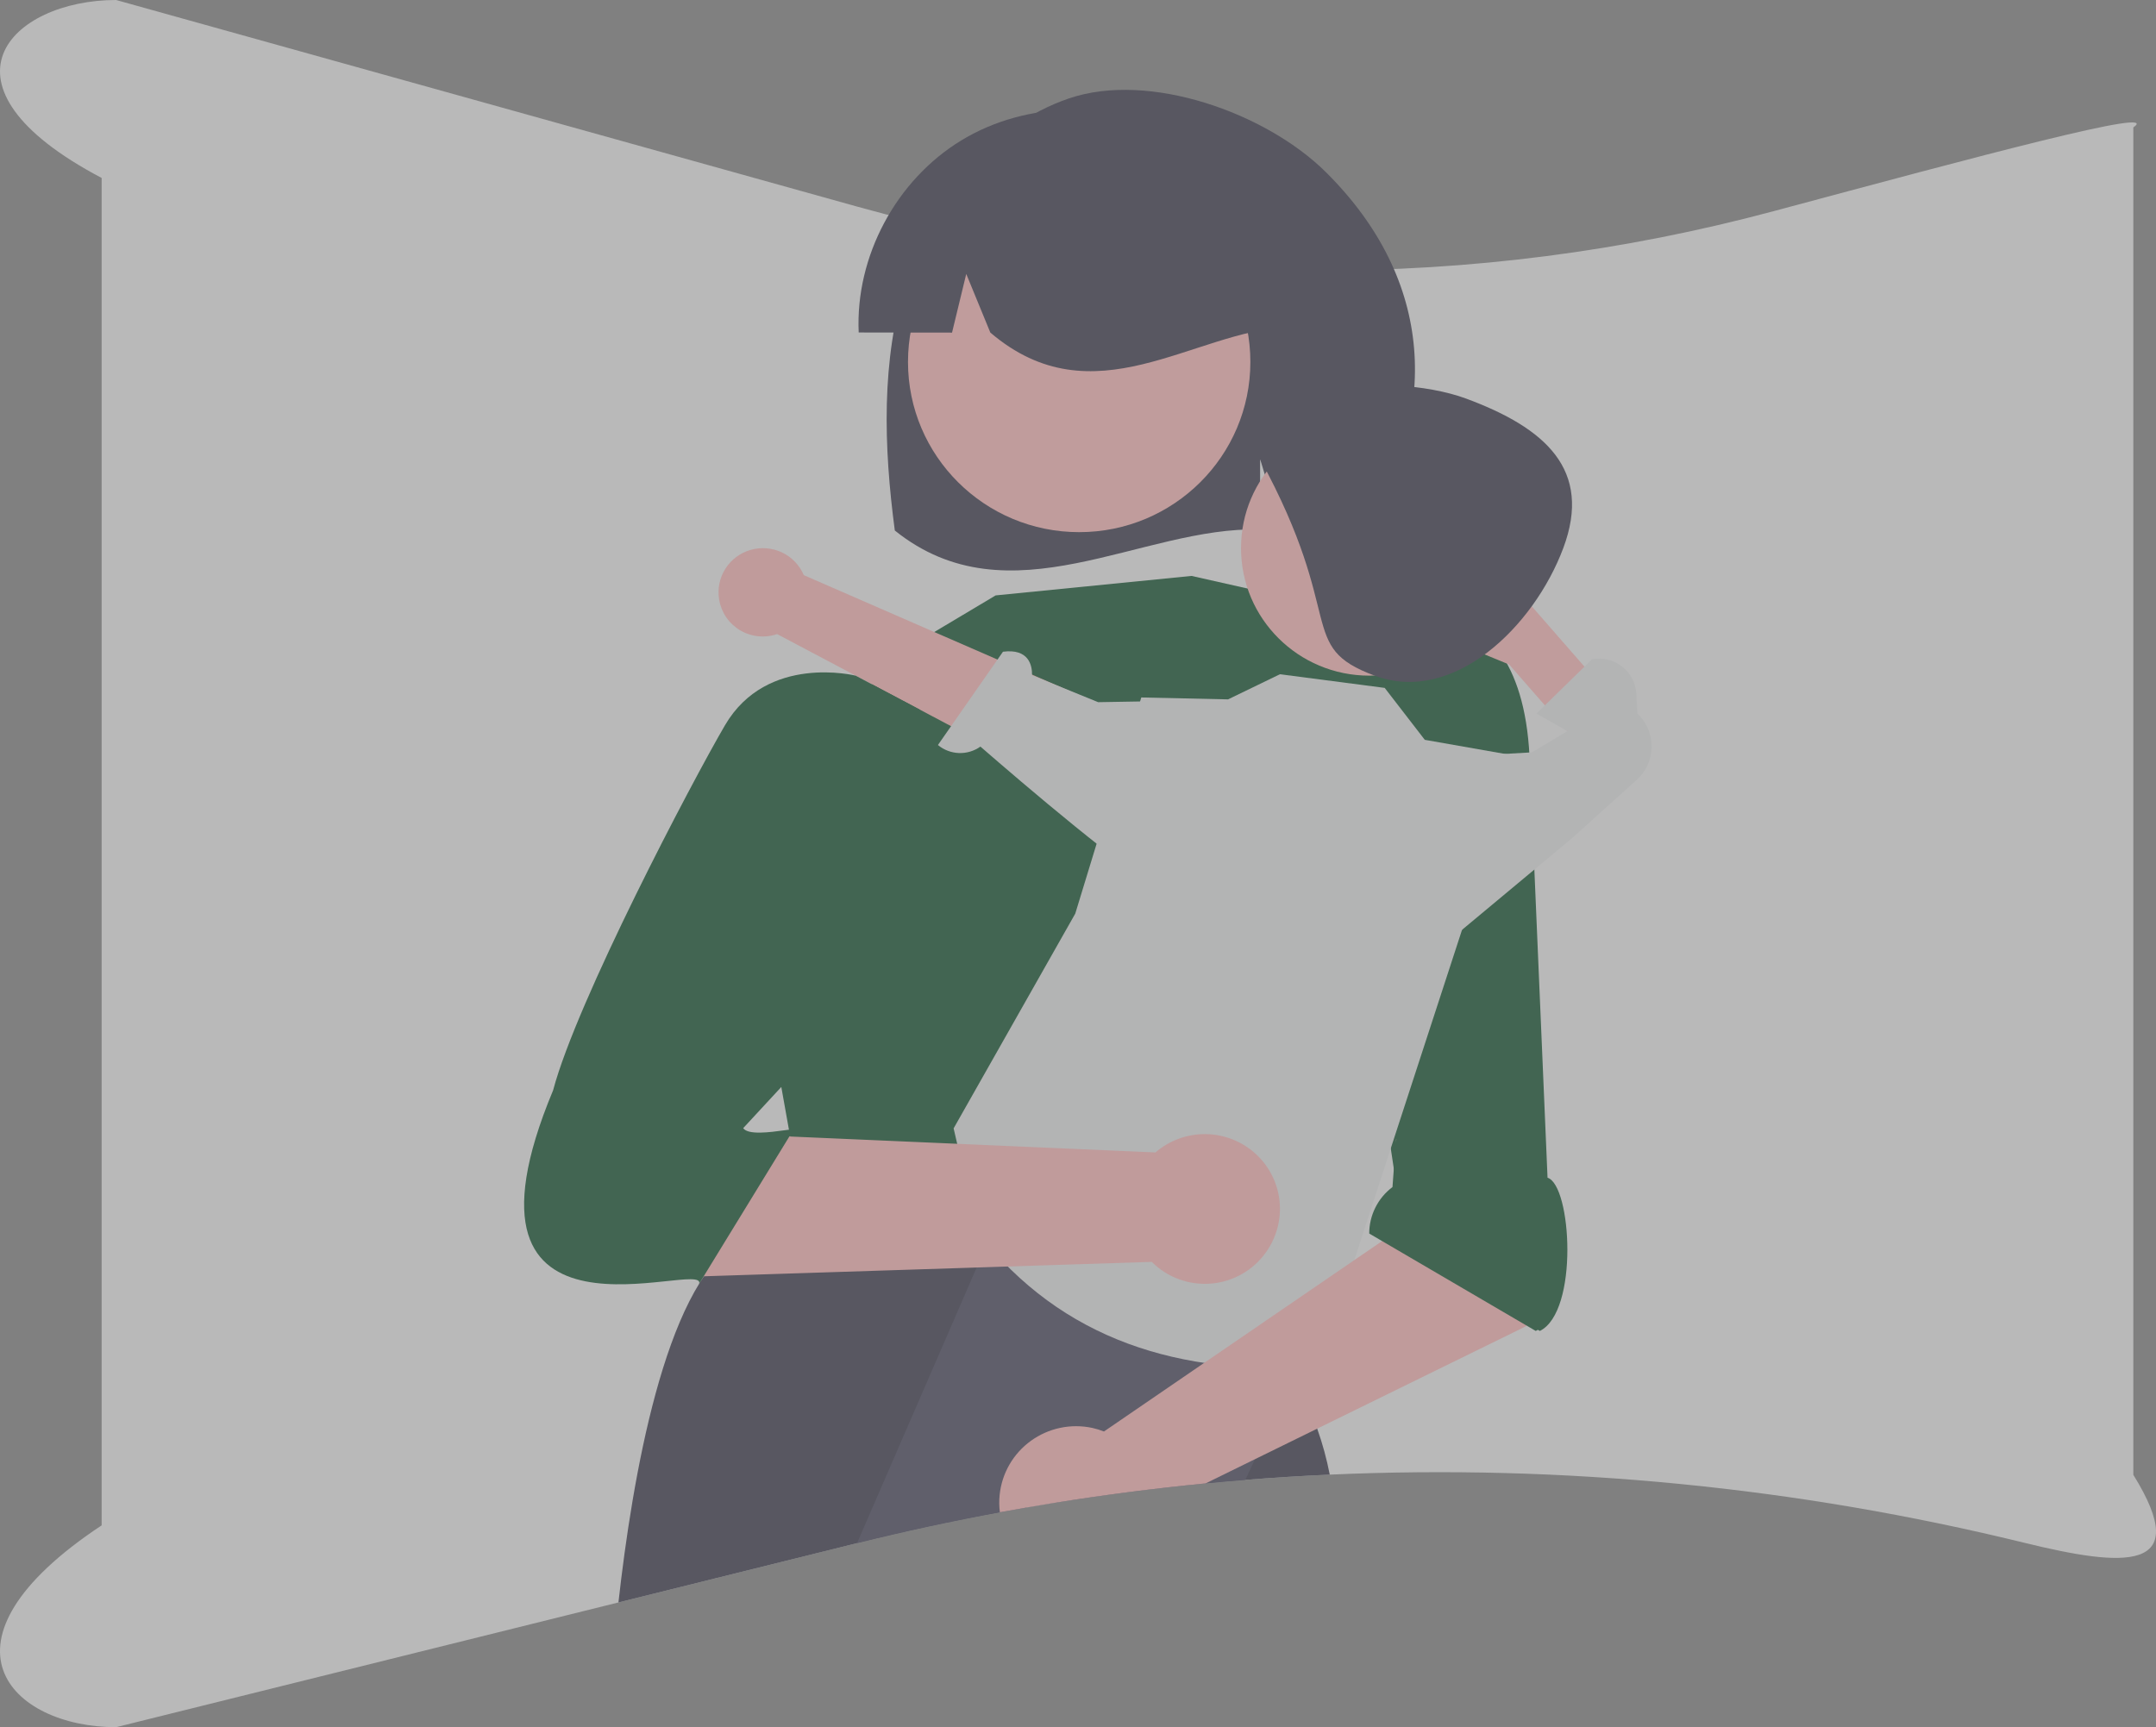 <svg width="156" height="125" viewBox="0 0 156 125" fill="none" xmlns="http://www.w3.org/2000/svg">
<rect x="0" y="0" width="156" height="125" fill="#808080" stroke="none"/>
<g opacity="0.5" clip-path="url(#clip0_477_2469)">
<path d="M154.36 9.221V106.737C158.788 113.869 153.606 113.4 146.5 111.661C130.062 107.629 113.128 105.966 96.215 106.723C94.175 106.814 92.139 106.94 90.105 107.104C89.148 107.18 88.191 107.265 87.234 107.357C83.582 107.712 79.939 108.181 76.305 108.764C75.621 108.873 74.939 108.987 74.258 109.107C73.621 109.216 72.986 109.33 72.349 109.448C68.888 110.087 65.442 110.831 62.012 111.682C62.007 111.684 62 111.684 61.995 111.686L44.748 115.972L8.402 125C0.772 125 -5.413 118.848 7.355 110.395V12.879C-5.413 6.152 0.772 0 8.402 0L62.026 14.954C83.698 20.998 106.608 21.11 128.339 15.281C143.212 11.291 156.572 7.687 154.36 9.221Z" fill="#F1F2F2"/>
<path d="M65.568 20.248C67.404 14.427 71.58 9.088 77.355 7.12C83.131 5.153 91.588 8.15 95.93 12.454C103.872 20.328 104.116 29.966 98.66 38.513C97.574 38.456 93.829 38.413 92.731 38.373L91.177 33.221V38.322C82.603 38.058 73.059 45.073 64.745 38.394C63.945 32.342 63.732 26.07 65.568 20.248Z" fill="#2F2E41"/>
<path d="M89.05 79.752L90.822 84.334L90.467 88.917L56.445 84.687L57.508 80.809L61.407 76.227L89.05 79.752Z" fill="#FFB6B6"/>
<path d="M78.085 38.513C84.926 38.513 90.472 32.997 90.472 26.193C90.472 19.389 84.926 13.873 78.085 13.873C71.245 13.873 65.699 19.389 65.699 26.193C65.699 32.997 71.245 38.513 78.085 38.513Z" fill="#FFB7B7"/>
<path d="M64.952 47.321L72.04 43.091L86.216 41.681L98.745 44.501L98.62 67.414L90.671 87.522L57.358 83.291L56.092 76.199C56.092 76.199 46.878 63.889 56.801 56.839L64.952 47.321Z" fill="#034A23"/>
<path d="M96.216 106.723C94.176 106.814 92.139 106.94 90.105 107.104C89.148 107.18 88.192 107.265 87.235 107.357C83.582 107.712 79.939 108.181 76.305 108.764C75.621 108.873 74.939 108.987 74.258 109.107C73.621 109.216 72.986 109.33 72.349 109.448C68.888 110.087 65.442 110.831 62.012 111.682C62.007 111.684 62 111.684 61.996 111.686L44.748 115.972C45.745 107.034 48.093 93.242 53.258 89.974L56.632 84.003L56.635 83.998L56.842 83.633L63.093 84.281L68.349 84.827L71.975 85.203L74.242 85.435L74.277 85.44L90.605 87.132L90.815 87.155H90.822V94.983C90.822 94.983 90.929 95.12 91.111 95.378C91.186 95.48 91.27 95.601 91.363 95.738C92.086 96.788 92.75 97.878 93.352 99.002C93.45 99.183 93.548 99.368 93.644 99.561C94.286 100.8 94.842 102.082 95.308 103.396C95.694 104.481 95.997 105.593 96.216 106.723Z" fill="#2F2E41"/>
<path d="M69.575 10.15C74.307 7.281 80.612 7.198 85.418 9.942C90.224 12.687 93.332 18.144 93.228 23.655C86.305 23.972 79.123 30.44 71.657 24.069L69.914 19.826L68.886 24.072C66.639 24.072 64.388 24.069 62.132 24.063C61.881 18.557 64.844 13.019 69.575 10.15Z" fill="#2F2E41"/>
<path d="M99.369 89.274L111.418 96.324C114.254 94.914 113.706 85.769 111.974 85.234L110.669 54.724C109.96 40.624 98.745 44.501 98.745 44.501L93.658 45.559L97.202 60.364L101.052 85.909C100.529 86.302 100.105 86.811 99.813 87.395C99.521 87.979 99.369 88.622 99.369 89.274Z" fill="#034A23"/>
<path d="M94.922 96.833L93.912 98.986L93.643 99.561L90.808 105.604L90.105 107.104C89.148 107.18 88.191 107.265 87.234 107.357C83.582 107.712 79.939 108.181 76.305 108.764L77.359 104.432L74.258 109.107C73.621 109.216 72.986 109.33 72.349 109.448C68.887 110.087 65.442 110.831 62.012 111.682L71.41 90.02V90.018L72.218 88.156L91.111 95.378L91.61 95.568L94.922 96.833Z" fill="#3F3D56"/>
<path d="M70.752 89.209C76.838 96.988 85.372 99.61 95.483 98.904L109.881 54.736L103.092 53.543L100.192 49.785L92.612 48.796L88.858 50.615L82.579 50.477L77.802 66.12L69 81.663L70.752 89.209Z" fill="#E6E7E8"/>
<path d="M118.477 52.631L115.449 55.248L109.2 48.094L107.314 47.319C106.935 47.163 106.599 46.921 106.333 46.611C106.066 46.302 105.877 45.934 105.78 45.539C105.684 45.143 105.683 44.73 105.777 44.333C105.871 43.937 106.058 43.568 106.323 43.258C106.565 42.973 106.867 42.744 107.206 42.586C107.546 42.429 107.915 42.346 108.29 42.343C108.665 42.341 109.036 42.419 109.377 42.573C109.719 42.727 110.023 42.952 110.269 43.233L112.228 45.477L118.477 52.631Z" fill="#FFB8B8"/>
<path d="M102.176 70.302L113.732 60.674L118.428 56.44C118.764 56.138 119.033 55.769 119.218 55.358C119.404 54.947 119.502 54.502 119.507 54.052C119.511 53.601 119.422 53.155 119.245 52.74C119.068 52.325 118.806 51.952 118.477 51.642L118.397 50.201C118.375 49.818 118.272 49.445 118.094 49.105C117.916 48.766 117.667 48.468 117.364 48.233C117.06 47.997 116.71 47.828 116.336 47.738C115.962 47.648 115.573 47.638 115.194 47.709L111.175 51.642L113.407 52.911L110.839 54.45L104.254 54.821L102.176 70.302Z" fill="#E6E7E8"/>
<path d="M99.072 48.898C104.196 48.898 108.349 44.766 108.349 39.67C108.349 34.574 104.196 30.442 99.072 30.442C93.948 30.442 89.795 34.574 89.795 39.67C89.795 44.766 93.948 48.898 99.072 48.898Z" fill="#FFB8B8"/>
<path d="M106.092 28.85C111.802 30.966 115.238 33.99 113.112 39.67C110.985 45.349 105.177 51.016 99.468 48.9C93.758 46.785 97.464 44.758 91.177 33.221C88.274 27.893 100.382 26.735 106.092 28.85Z" fill="#2F2E41"/>
<path d="M110.615 95.854C110.569 95.884 110.52 95.914 110.471 95.942C110.375 96 110.277 96.054 110.177 96.102L95.307 103.396L90.807 105.604L87.234 107.357C83.582 107.712 79.938 108.181 76.304 108.764C75.621 108.873 74.938 108.987 74.257 109.107C73.62 109.216 72.986 109.33 72.348 109.448C72.292 109.033 72.286 108.612 72.33 108.195C72.408 107.42 72.65 106.67 73.04 105.994C73.43 105.319 73.959 104.733 74.593 104.275C75.226 103.817 75.95 103.497 76.716 103.336C77.483 103.176 78.274 103.178 79.04 103.343C79.326 103.406 79.606 103.493 79.878 103.601L87.129 98.635L91.363 95.738L91.61 95.568L97.996 91.195L97.998 91.192L100.005 89.82L100.141 89.728L101.501 88.797L101.007 82.473L110.503 80.483L112.473 91.594C112.617 92.407 112.518 93.244 112.188 94.002C111.857 94.759 111.311 95.403 110.615 95.854Z" fill="#FFB6B6"/>
<path d="M111.678 85.234L111.078 76.227L101.007 82.472L100.755 85.909C100.232 86.302 99.808 86.811 99.516 87.395C99.224 87.978 99.072 88.622 99.072 89.274L111.122 96.324C113.957 94.914 113.409 85.769 111.678 85.234Z" fill="#034A23"/>
<path d="M52.032 43.381C52.105 43.84 52.278 44.277 52.538 44.662C52.799 45.047 53.142 45.371 53.542 45.611C53.942 45.85 54.39 45.999 54.854 46.047C55.319 46.096 55.788 46.042 56.23 45.891L81.909 59.487L84.088 52.927L58.161 41.625C57.856 40.905 57.296 40.32 56.587 39.983C55.877 39.646 55.068 39.579 54.313 39.795C53.557 40.012 52.908 40.496 52.488 41.157C52.067 41.818 51.905 42.609 52.032 43.381V43.381Z" fill="#FFB6B6"/>
<path d="M92.289 62.935C92.289 62.935 87.479 66.06 84.261 64.512C81.684 63.273 73.931 56.633 70.939 54.032C70.487 54.355 69.939 54.519 69.383 54.499C68.826 54.478 68.292 54.274 67.865 53.918L72.571 47.167C74.426 46.925 74.691 48.139 74.675 48.87L79.459 50.818L83.513 50.749L92.613 61.766L92.289 62.935Z" fill="#E6E7E8"/>
<path d="M91.604 90.628C91.149 91.272 90.558 91.809 89.872 92.201C89.186 92.592 88.422 92.83 87.634 92.896C86.846 92.963 86.052 92.856 85.31 92.585C84.567 92.314 83.894 91.883 83.337 91.325L49.677 92.408L45.374 92.546C40.947 92.689 38.397 87.594 41.179 84.166L44.169 80.483L54.861 82.152L58.728 82.32L83.605 83.404C84.61 82.535 85.9 82.064 87.232 82.078C88.564 82.092 89.844 82.592 90.83 83.482C91.816 84.373 92.439 85.592 92.582 86.909C92.724 88.226 92.376 89.549 91.604 90.628L91.604 90.628Z" fill="#FFB6B6"/>
<path d="M61.914 48.9C61.914 48.9 55.498 47.281 52.456 52.49C50.022 56.66 41.74 72.432 40.021 78.906C31.632 99.014 51.136 91.006 50.59 92.903L57.115 82.25C59.95 80.84 54.493 82.659 53.774 81.648L58.776 76.241L64.446 73.421L66.527 51.343L61.914 48.9Z" fill="#034A23"/>
</g>
<defs>
<clipPath id="clip0_477_2469">
<rect width="156" height="125" fill="white"/>
</clipPath>
</defs>
</svg>

